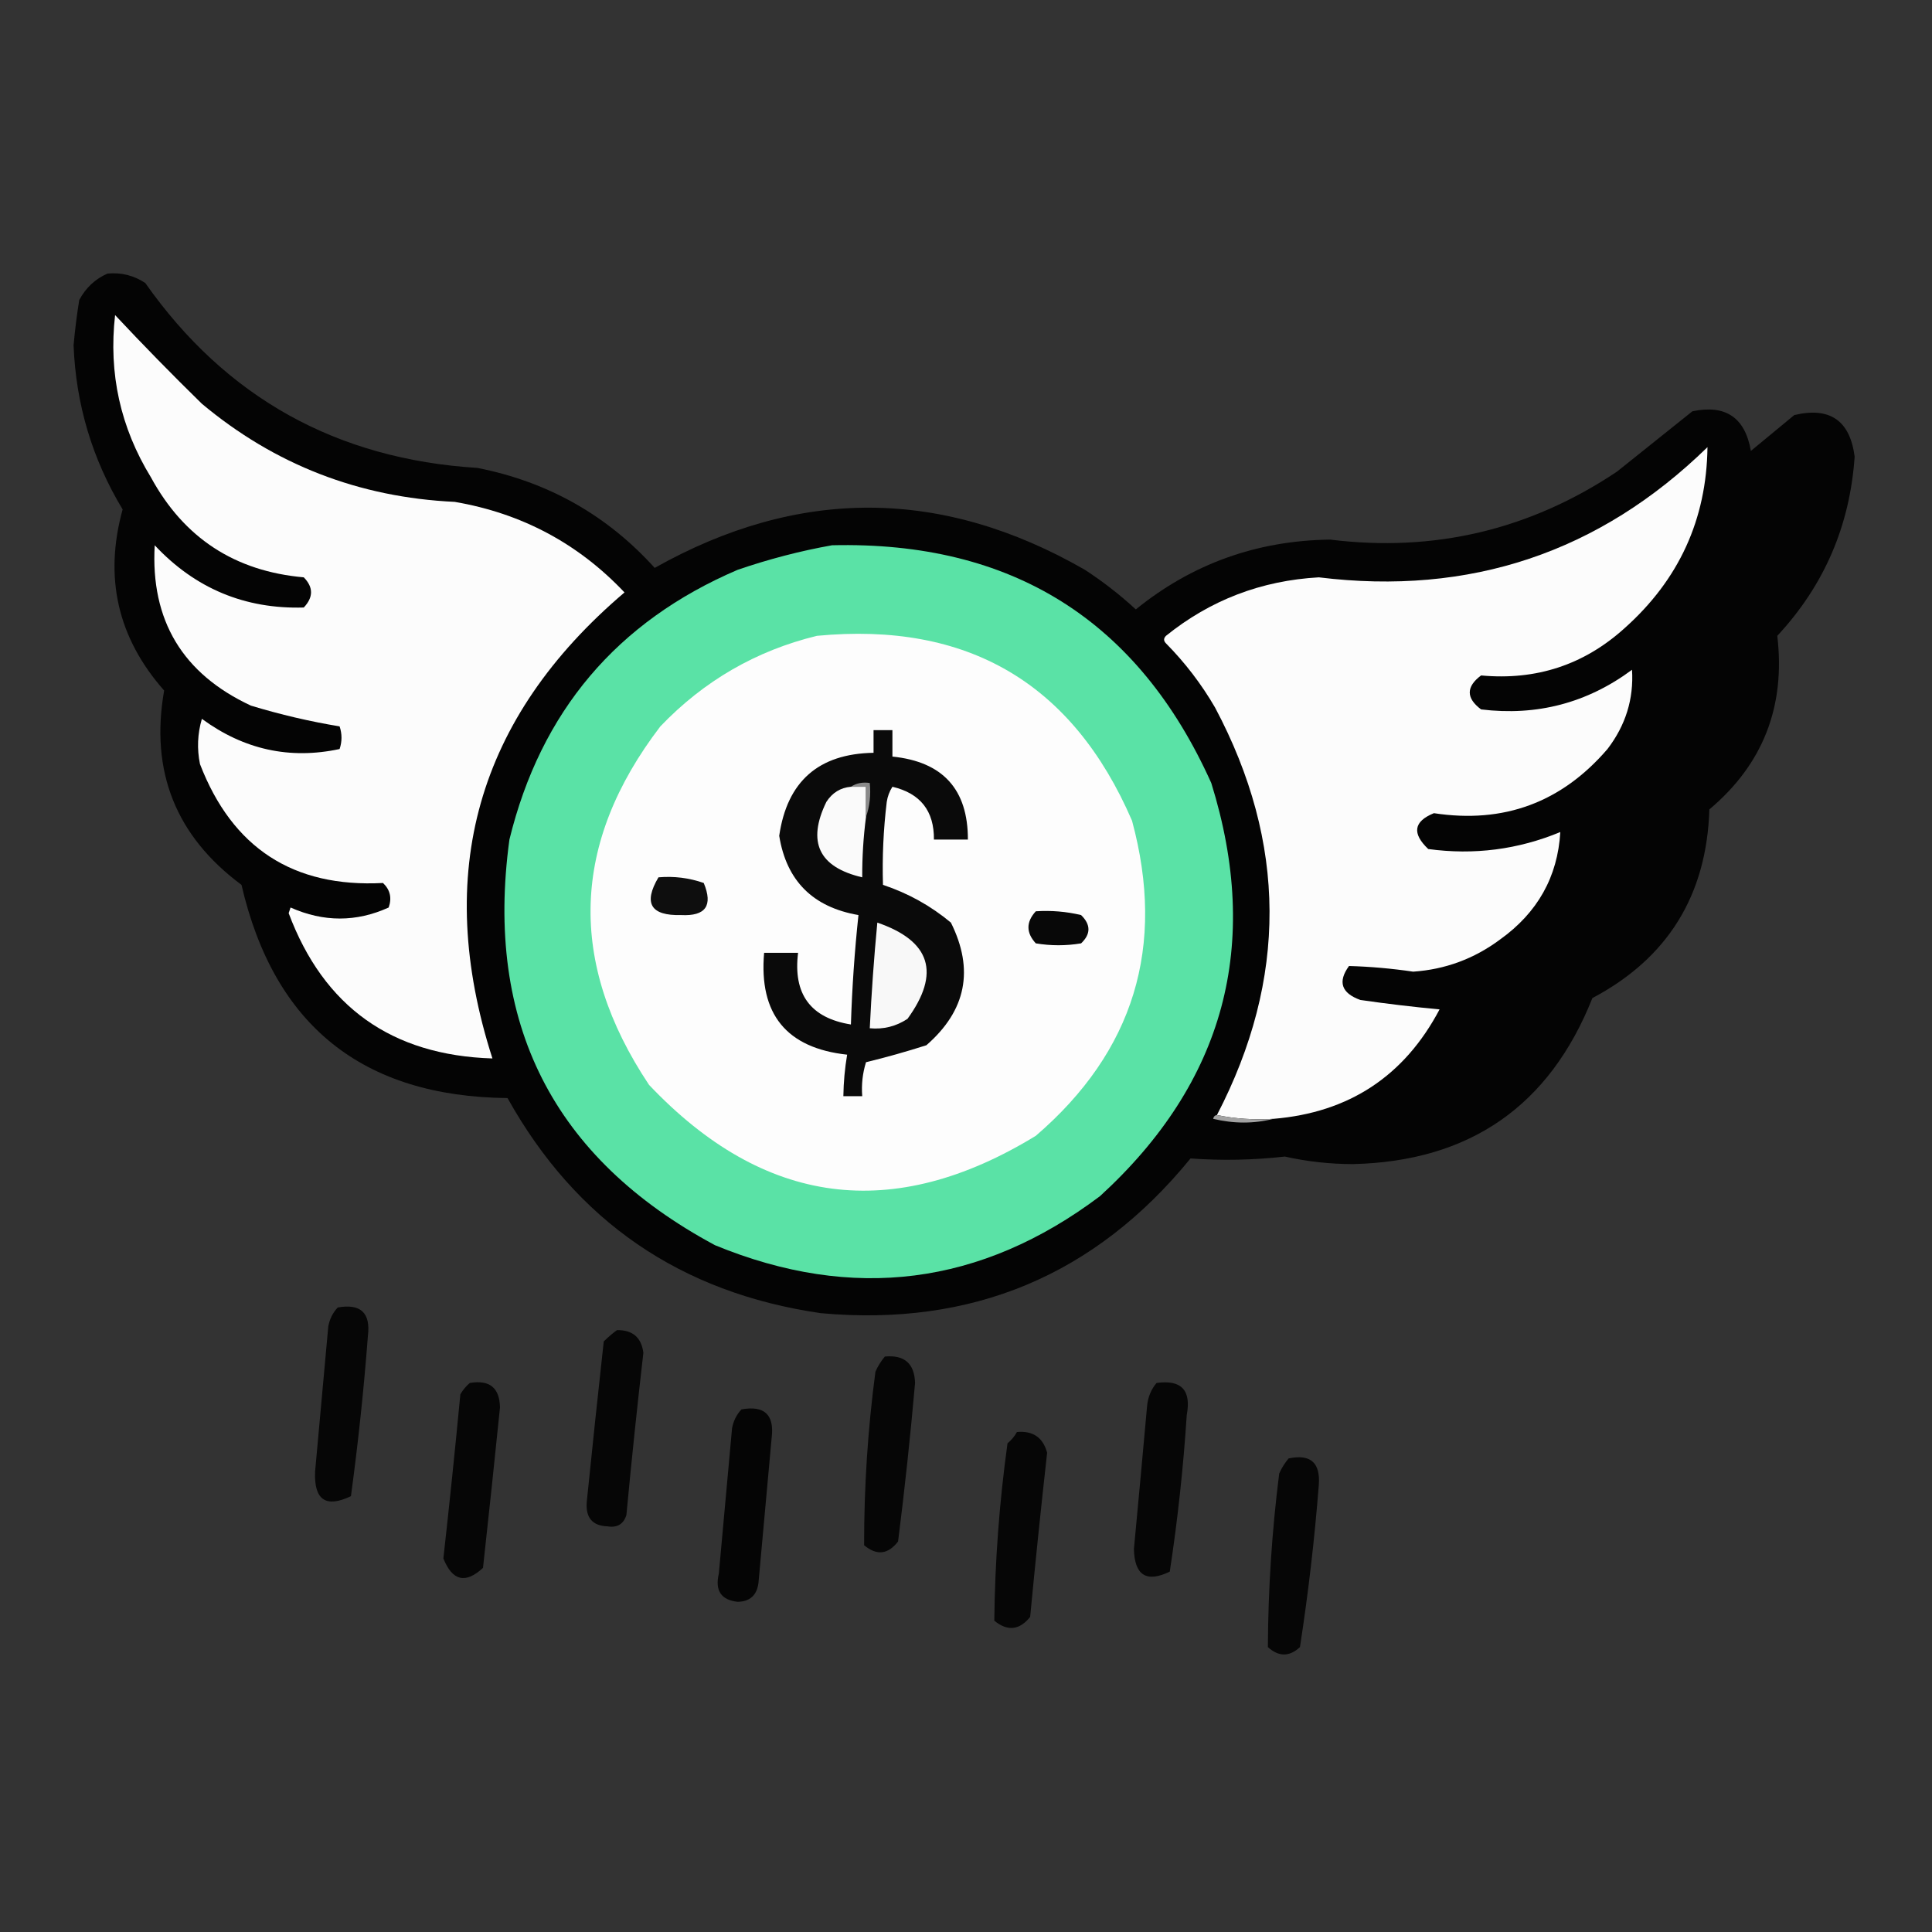 <?xml version="1.0" encoding="UTF-8"?>
<!DOCTYPE svg PUBLIC "-//W3C//DTD SVG 1.1//EN" "http://www.w3.org/Graphics/SVG/1.1/DTD/svg11.dtd">
<svg xmlns="http://www.w3.org/2000/svg" version="1.1" width="512px" height="512px" style="shape-rendering:geometricPrecision; text-rendering:geometricPrecision; image-rendering:optimizeQuality; fill-rule:evenodd; clip-rule:evenodd" xmlns:xlink="http://www.w3.org/1999/xlink">
<rect width="100%" height="100%" fill="#333333" stroke="none"/>
<g><path style="opacity:0.964" fill="#030303" d="M 28.5,72.5 C 32.131,72.16 35.464,72.994 38.5,75C 59.842,105.345 89.176,121.679 126.5,124C 145.2,127.677 160.866,136.511 173.5,150.5C 211.623,129.054 249.623,129.221 287.5,151C 292.286,154.118 296.786,157.618 301,161.5C 315.909,149.416 333.075,143.25 352.5,143C 380.096,146.415 405.429,140.415 428.5,125C 435.167,119.667 441.833,114.333 448.5,109C 457.3,107.149 462.467,110.649 464,119.5C 467.833,116.333 471.667,113.167 475.5,110C 484.917,107.752 490.25,111.419 491.5,121C 490.251,139.323 483.417,155.157 471,168.5C 473.212,187.221 467.212,202.554 453,214.5C 452.293,237.268 441.959,253.935 422,264.5C 410.623,293.118 389.456,307.785 358.5,308.5C 352.408,308.488 346.408,307.822 340.5,306.5C 332.193,307.434 323.86,307.601 315.5,307C 290.229,337.989 257.563,351.655 217.5,348C 180.362,342.612 152.696,323.612 134.5,291C 96.112,290.602 72.612,271.768 64,234.5C 46.575,221.561 39.742,204.394 43.5,183C 31.181,169.051 27.514,153.051 32.5,135C 24.444,121.661 20.111,107.161 19.5,91.5C 19.86,87.483 20.36,83.483 21,79.5C 22.767,76.228 25.267,73.895 28.5,72.5 Z"/></g>
<g><path style="opacity:1" fill="#fcfcfc" d="M 30.5,83.5 C 37.861,91.364 45.528,99.197 53.5,107C 72.82,123.15 95.153,131.816 120.5,133C 138.245,136.037 153.245,144.037 165.5,157C 126.396,190.233 114.729,231.4 130.5,280.5C 103.806,279.669 85.806,266.836 76.5,242C 76.667,241.5 76.833,241 77,240.5C 85.757,244.395 94.424,244.395 103,240.5C 103.896,237.975 103.396,235.808 101.5,234C 77.746,235.255 61.579,224.755 53,202.5C 52.173,198.459 52.34,194.459 53.5,190.5C 64.636,198.664 76.803,201.331 90,198.5C 90.667,196.5 90.667,194.5 90,192.5C 82.115,191.198 74.282,189.364 66.5,187C 48.372,178.553 39.872,164.386 41,144.5C 51.722,155.947 64.888,161.447 80.5,161C 83.07,158.282 83.07,155.615 80.5,153C 62.228,151.385 48.728,142.551 40,126.5C 31.907,113.285 28.741,98.952 30.5,83.5 Z"/></g>
<g><path style="opacity:1" fill="#fcfcfc" d="M 337.5,296.5 C 332.305,296.821 327.305,296.487 322.5,295.5C 341.253,259.385 341.086,223.385 322,187.5C 318.394,181.293 314.061,175.627 309,170.5C 308.333,169.833 308.333,169.167 309,168.5C 320.751,159.023 334.251,153.857 349.5,153C 389.541,157.921 423.874,146.421 452.5,118.5C 452.263,137.647 444.93,153.647 430.5,166.5C 419.776,176.189 407.109,180.356 392.5,179C 388.5,182 388.5,185 392.5,188C 407.285,189.804 420.619,186.304 432.5,177.5C 432.986,185.2 430.819,192.2 426,198.5C 413.831,212.668 398.497,218.335 380,215.5C 374.632,217.685 374.132,220.852 378.5,225C 390.617,226.648 402.284,225.148 413.5,220.5C 412.801,232.381 407.467,241.881 397.5,249C 390.657,254.089 382.99,256.923 374.5,257.5C 368.828,256.662 363.161,256.162 357.5,256C 354.468,260.18 355.468,263.18 360.5,265C 367.465,266.009 374.465,266.842 381.5,267.5C 372.167,285.172 357.5,294.839 337.5,296.5 Z"/></g>
<g><path style="opacity:1" fill="#5ae2a6" d="M 220.5,144.5 C 268.116,143.373 301.616,164.373 321,207.5C 334.337,250.324 324.504,286.824 291.5,317C 260.018,340.676 226.018,345.01 189.5,330C 146.55,306.934 128.383,271.101 135,222.5C 143.304,188.536 163.471,164.703 195.5,151C 203.788,148.16 212.122,145.993 220.5,144.5 Z"/></g>
<g><path style="opacity:1" fill="#fdfdfd" d="M 216.5,168.5 C 256.41,164.691 284.243,181.025 300,217.5C 309.01,250.797 300.51,278.631 274.5,301C 236.629,324.159 202.463,319.659 172,287.5C 150.375,255.065 151.375,223.399 175,192.5C 186.551,180.426 200.385,172.426 216.5,168.5 Z"/></g>
<g><path style="opacity:1" fill="#0a0a0a" d="M 231.5,193.5 C 233.167,193.5 234.833,193.5 236.5,193.5C 236.5,195.833 236.5,198.167 236.5,200.5C 249.865,201.861 256.532,209.194 256.5,222.5C 253.5,222.5 250.5,222.5 247.5,222.5C 247.577,214.909 243.91,210.242 236.5,208.5C 235.719,209.729 235.219,211.062 235,212.5C 234.111,219.826 233.778,227.159 234,234.5C 240.657,236.713 246.657,240.047 252,244.5C 258.217,256.984 256.05,267.817 245.5,277C 240.214,278.69 234.88,280.19 229.5,281.5C 228.593,284.421 228.26,287.421 228.5,290.5C 226.833,290.5 225.167,290.5 223.5,290.5C 223.552,286.802 223.886,283.135 224.5,279.5C 208.418,277.743 201.085,268.743 202.5,252.5C 205.5,252.5 208.5,252.5 211.5,252.5C 210.136,263.449 214.802,269.783 225.5,271.5C 225.806,261.806 226.472,252.139 227.5,242.5C 215.421,240.421 208.421,233.421 206.5,221.5C 208.588,207.08 216.921,199.746 231.5,199.5C 231.5,197.5 231.5,195.5 231.5,193.5 Z"/></g>
<g><path style="opacity:1" fill="#fafafa" d="M 225.5,208.5 C 226.833,208.5 228.167,208.5 229.5,208.5C 229.5,211.167 229.5,213.833 229.5,216.5C 228.806,221.805 228.472,227.138 228.5,232.5C 216.988,229.809 213.821,223.143 219,212.5C 220.571,210.077 222.737,208.744 225.5,208.5 Z"/></g>
<g><path style="opacity:1" fill="#8a8a8a" d="M 225.5,208.5 C 226.919,207.549 228.585,207.216 230.5,207.5C 230.81,210.713 230.477,213.713 229.5,216.5C 229.5,213.833 229.5,211.167 229.5,208.5C 228.167,208.5 226.833,208.5 225.5,208.5 Z"/></g>
<g><path style="opacity:1" fill="#0e0e0e" d="M 174.5,232.5 C 178.637,232.146 182.637,232.646 186.5,234C 188.998,240.003 186.998,242.836 180.5,242.5C 172.435,242.71 170.435,239.376 174.5,232.5 Z"/></g>
<g><path style="opacity:1" fill="#080808" d="M 274.5,241.5 C 278.571,241.234 282.571,241.567 286.5,242.5C 289.1,245.041 289.1,247.541 286.5,250C 282.5,250.667 278.5,250.667 274.5,250C 271.899,247.17 271.899,244.337 274.5,241.5 Z"/></g>
<g><path style="opacity:1" fill="#f8f8f8" d="M 232.5,244.5 C 246.64,249.364 249.307,257.864 240.5,270C 237.464,272.006 234.131,272.84 230.5,272.5C 230.946,263.149 231.613,253.815 232.5,244.5 Z"/></g>
<g><path style="opacity:1" fill="#a2a2a2" d="M 322.5,295.5 C 327.305,296.487 332.305,296.821 337.5,296.5C 332.32,297.815 326.986,297.815 321.5,296.5C 321.624,295.893 321.957,295.56 322.5,295.5 Z"/></g>
<g><path style="opacity:0.883" fill="#000000" d="M 89.5,346.5 C 95.576,345.411 98.243,347.911 97.5,354C 96.419,368.224 94.919,382.391 93,396.5C 86.36,399.684 83.193,397.517 83.5,390C 84.667,377.167 85.833,364.333 87,351.5C 87.366,349.548 88.2,347.882 89.5,346.5 Z"/></g>
<g><path style="opacity:0.884" fill="#000000" d="M 163.5,352.5 C 167.637,352.428 169.97,354.428 170.5,358.5C 168.852,372.794 167.352,387.127 166,401.5C 165.242,403.91 163.575,404.91 161,404.5C 156.987,404.355 155.154,402.189 155.5,398C 156.94,383.826 158.44,369.659 160,355.5C 161.145,354.364 162.312,353.364 163.5,352.5 Z"/></g>
<g><path style="opacity:0.883" fill="#000000" d="M 234.5,359.5 C 239.674,359.009 242.34,361.342 242.5,366.5C 241.27,380.536 239.77,394.536 238,408.5C 235.339,411.966 232.339,412.299 229,409.5C 228.974,394.118 229.974,378.785 232,363.5C 232.662,362.016 233.496,360.683 234.5,359.5 Z"/></g>
<g><path style="opacity:0.882" fill="#000000" d="M 124.5,366.5 C 129.741,365.61 132.408,367.777 132.5,373C 131.06,387.174 129.56,401.341 128,415.5C 123.371,419.802 119.871,418.969 117.5,413C 119.119,398.525 120.619,384.025 122,369.5C 122.698,368.309 123.531,367.309 124.5,366.5 Z"/></g>
<g><path style="opacity:0.88" fill="#000000" d="M 306.5,366.5 C 313.077,365.578 315.744,368.412 314.5,375C 313.598,388.921 312.098,402.754 310,416.5C 303.831,419.493 300.664,417.493 300.5,410.5C 301.697,397.836 302.863,385.169 304,372.5C 304.236,370.189 305.069,368.189 306.5,366.5 Z"/></g>
<g><path style="opacity:0.893" fill="#000000" d="M 196.5,373.5 C 202.576,372.411 205.243,374.911 204.5,381C 203.333,393.833 202.167,406.667 201,419.5C 200.574,422.761 198.741,424.428 195.5,424.5C 191.091,424.016 189.425,421.516 190.5,417C 191.667,404.167 192.833,391.333 194,378.5C 194.366,376.548 195.199,374.882 196.5,373.5 Z"/></g>
<g><path style="opacity:0.883" fill="#000000" d="M 269.5,379.5 C 273.747,379.118 276.414,380.951 277.5,385C 275.881,399.475 274.381,413.975 273,428.5C 270.162,432.035 266.995,432.368 263.5,429.5C 263.665,413.837 264.832,398.17 267,382.5C 268.045,381.627 268.878,380.627 269.5,379.5 Z"/></g>
<g><path style="opacity:0.883" fill="#000000" d="M 341.5,386.5 C 347.275,385.275 349.941,387.608 349.5,393.5C 348.371,407.924 346.705,422.257 344.5,436.5C 341.706,439.1 338.873,439.1 336,436.5C 336.07,421.126 337.07,405.792 339,390.5C 339.662,389.016 340.496,387.683 341.5,386.5 Z"/></g>
</svg>
